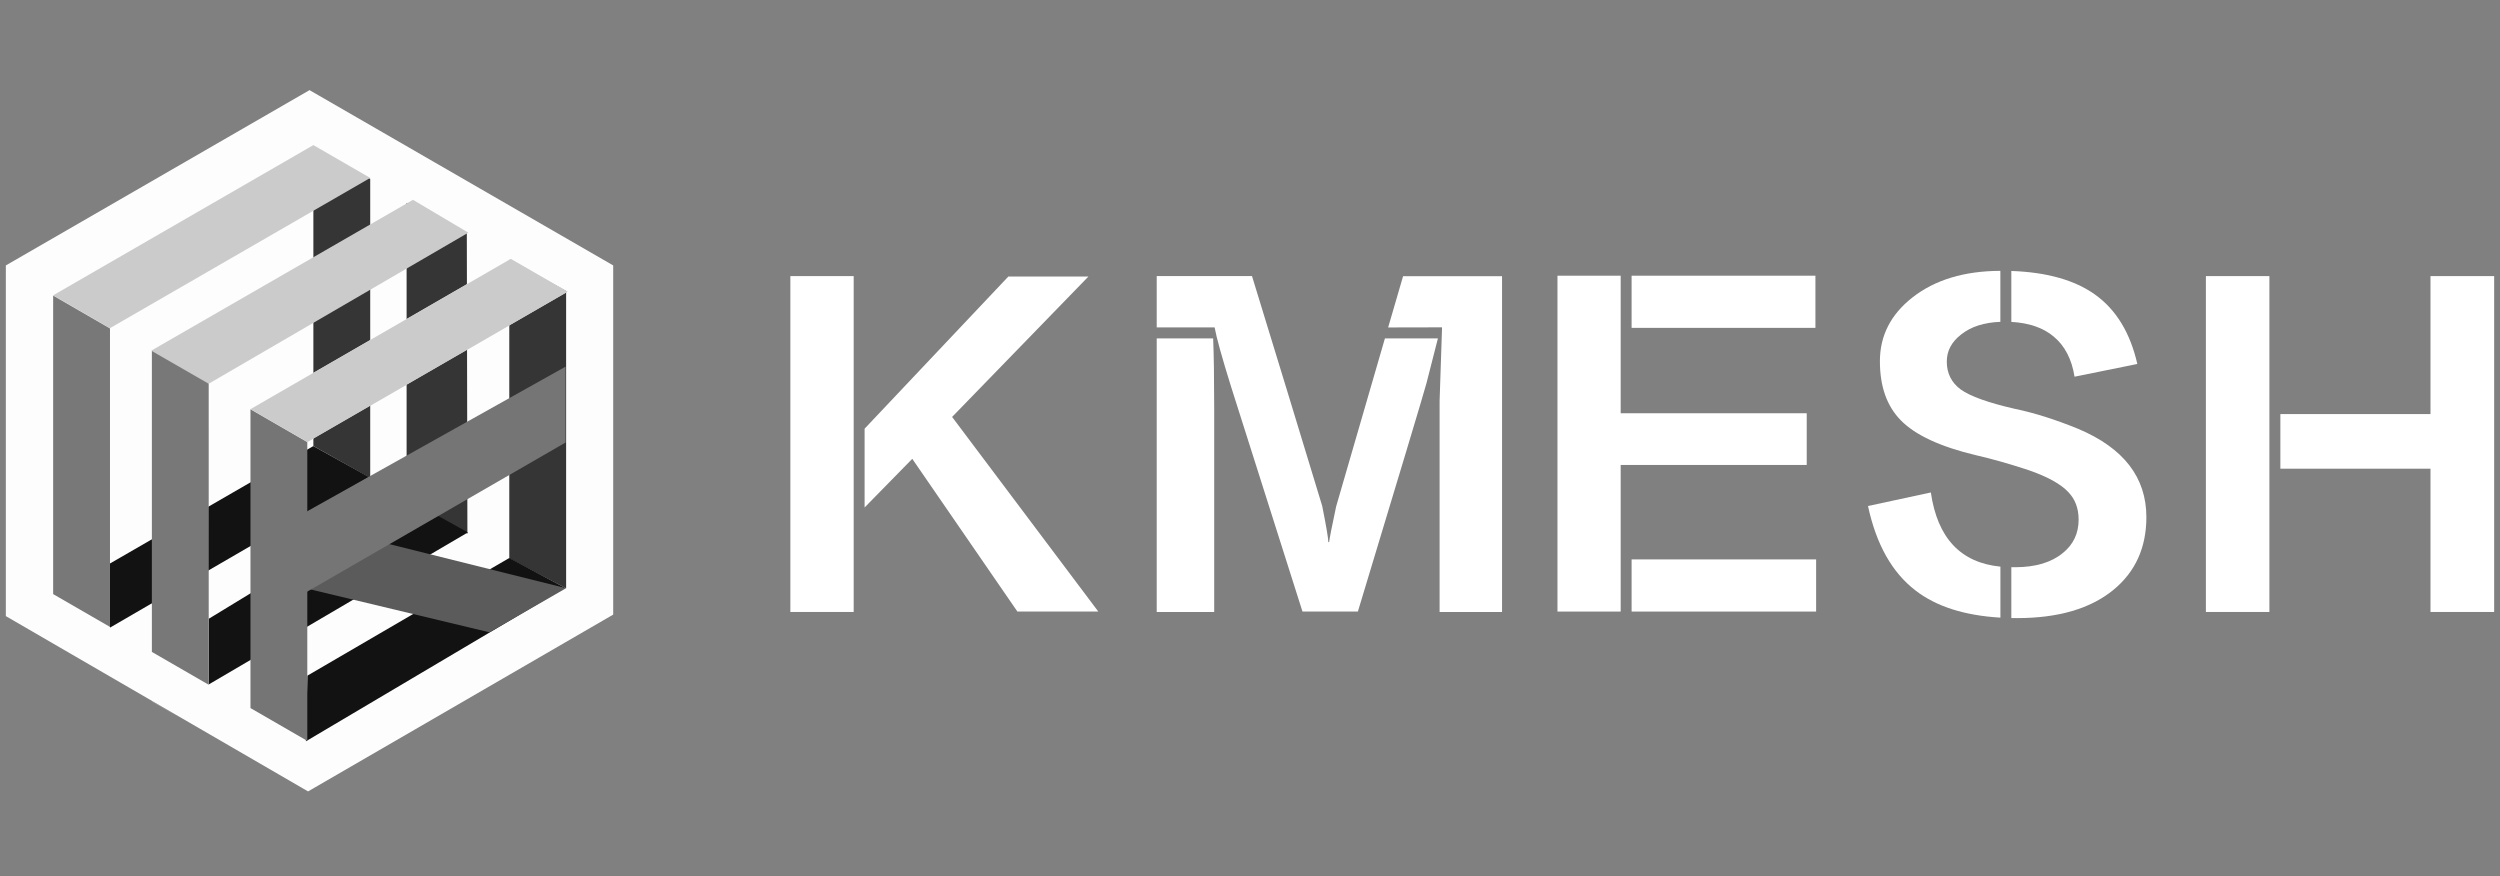 <?xml version="1.0" encoding="utf-8"?>
<!-- Generator: Adobe Illustrator 26.3.1, SVG Export Plug-In . SVG Version: 6.00 Build 0)  -->
<svg version="1.1" id="图层_1" xmlns="http://www.w3.org/2000/svg" xmlns:xlink="http://www.w3.org/1999/xlink" x="0px" y="0px"
	 viewBox="0 0 4280 1500" style="enable-background:new 0 0 4280 1500;" xml:space="preserve">
<rect x="0" y="0" width="4280" height="1500" fill="#808080" stroke="none"/>
<style type="text/css">
	.st0{opacity:0.977;}
	.st1{fill:#FFFFFF;}
	.st2{fill:#353535;}
	.st3{fill:#121212;}
	.st4{fill:#CBCBCB;}
	.st5{fill:#787878;}
	.st6{opacity:0.49;}
	.st7{fill:url(#SVGID_1_);}
	.st8{fill:url(#SVGID_00000097499350604329022400000009591796225703042439_);}
	.st9{fill:#5B5B5B;}
	.st10{fill:#E9E9E9;}
	.st11{fill:#757575;}
	.st12{fill:url(#SVGID_00000070079095315115562920000012547969097416572041_);}
</style>
<g>
	<g>
		<g class="st0">
			<g>
				<polygon class="st1" points="10,454.4 10,1054.8 527.4,1354.9 1049.8,1052.2 1049.8,454.4 529.9,154.3 				"/>
			</g>
		</g>
		<polygon class="st2" points="969.2,1007.2 969.2,498.2 871.9,444.6 871.9,956.2 		"/>
		<polygon class="st2" points="800.2,913.7 799.2,399.5 696.1,347.3 696.1,852.4 		"/>
		<g>
			<g>
				<g>
					<polygon class="st2" points="633.8,818.2 633.8,306.2 536.5,252.6 536.5,763.6 					"/>
				</g>
			</g>
		</g>
		<polygon class="st3" points="536.4,763.7 188.3,964.7 188.3,1074.5 632,816.8 		"/>
		<polygon class="st3" points="696,853 357.3,1059.4 357.3,1171.8 801,911.5 		"/>
		<polygon class="st4" points="536.5,248.4 91,505.6 188.3,561.8 633.8,304.6 		"/>
		<g>
			<g>
				<polygon class="st5" points="188.3,1073.3 188.3,562.3 91,506.1 91,1017.1 				"/>
			</g>
		</g>
		<g class="st6">
			
				<linearGradient id="SVGID_1_" gradientUnits="userSpaceOnUse" x1="308.65" y1="180.8" x2="308.65" y2="748" gradientTransform="matrix(1 0 0 1 0 420)">
				<stop  offset="6.355514e-02" style="stop-color:#FFFFFF"/>
				<stop  offset="0.582" style="stop-color:#FFFFFF;stop-opacity:0.17"/>
			</linearGradient>
			<polygon class="st7" points="357.3,1168 357.3,657 260,600.8 260,1111.8 			"/>
			
				<linearGradient id="SVGID_00000137847327391395887820000014914132359505448849_" gradientUnits="userSpaceOnUse" x1="308.65" y1="780.5" x2="308.65" y2="837.2" gradientTransform="matrix(1 0 0 1 0 420)">
				<stop  offset="6.355514e-02" style="stop-color:#FFFFFF"/>
				<stop  offset="0.582" style="stop-color:#FFFFFF;stop-opacity:0"/>
			</linearGradient>
			<polygon style="fill:url(#SVGID_00000137847327391395887820000014914132359505448849_);" points="260,1200.5 260,1201 
				357.3,1257.2 357.3,1256.7 			"/>
		</g>
		<polygon class="st3" points="871.8,955.3 526.3,1156.7 523.7,1269.1 967.4,1006.3 		"/>
		<g>
			<g>
				<polygon class="st9" points="969.1,1007 557.3,904.3 521.5,1006.7 837.9,1082.5 				"/>
			</g>
		</g>
		<polygon class="st10" points="874,443.3 428.6,700.5 525.9,756.6 971.3,499.5 		"/>
		<polygon class="st11" points="526.1,1268.4 526.1,756.9 428.8,700.7 428.8,1212.2 		"/>
		<polygon class="st4" points="874.6,443.3 429.1,700.5 526.4,756.7 971.9,499.4 		"/>
		<polygon class="st4" points="707,342.1 259,600.3 356.3,657.5 801.8,398.3 		"/>
		<polygon class="st5" points="357.3,1172.3 357.3,657 260,600.8 260,1116.1 		"/>
		
			<linearGradient id="SVGID_00000145027228563015877410000005835054288446939010_" gradientUnits="userSpaceOnUse" x1="526.3" y1="476.7" x2="526.3" y2="476.7" gradientTransform="matrix(1 0 0 1 0 420)">
			<stop  offset="1.553748e-02" style="stop-color:#FFFFFF"/>
			<stop  offset="0.545" style="stop-color:#FFFFFF;stop-opacity:0"/>
		</linearGradient>
		<path style="fill:url(#SVGID_00000145027228563015877410000005835054288446939010_);" d="M526.3,896.7"/>
		<polygon class="st11" points="525.2,875.7 525.2,1013.3 968.2,757.6 968.2,627.7 		"/>
	</g>
	<g>
		<g>
			<polygon class="st1" points="3093.1,707.5 2774.6,707.5 2774.6,472 2666.4,472 2666.4,1047 2774.6,1047 2774.6,796 3093.1,796 
							"/>
			<rect x="1353.1" y="472.7" class="st1" width="108.4" height="575"/>
			<polygon class="st1" points="1863.4,473.4 1726.3,473.4 1480.2,733.9 1480.2,868.8 1561.8,785.5 1741.8,1047 1880.3,1047 
				1630,713.8 			"/>
			<rect x="3776.5" y="472.7" class="st1" width="108.7" height="575"/>
			<polygon class="st1" points="4161,472.7 4161,708.9 3904,708.9 3904,802.4 4161,802.4 4161,1047.7 4270,1047.7 4270,472.7 			"/>
			<rect x="2793.3" y="472" class="st1" width="314.7" height="89.3"/>
			<rect x="2793.3" y="957.7" class="st1" width="315.9" height="89.3"/>
			<path class="st1" d="M3551.6,644.9l107.5-21.8c-12.2-53.4-36.3-93-72.4-118.8c-34.7-24.8-82.5-38.3-143.3-40.4v87.2
				c30.3,1.7,54.5,10,72.3,24.9C3534.9,591.9,3546.9,614.9,3551.6,644.9L3551.6,644.9z"/>
			<path class="st1" d="M1980.3,579.3v468.4h98.4V698.3c0-51.1-0.6-90.8-1.8-119H1980.3L1980.3,579.3z"/>
			<path class="st1" d="M2287.5,867c-7.5,35.2-11.5,55.5-12,61.1h-1.4c0-6.1-3.5-26.7-10.5-61.9c-39.8-131.2-79.9-262.4-120.2-393.6
				h-163.1v87.9h99.1c3.3,17.8,12.6,51.5,28.1,101.2c40.8,128.4,81.5,256.8,122.3,385.2h94.9c72.6-239.9,111.8-370.2,117.4-390.8
				c6.7-25.6,13.2-51.2,19.6-76.8H2371C2317.3,763.9,2289.5,859.9,2287.5,867z"/>
			<path class="st1" d="M2376.5,560.6l92.3-0.2c-1.4,42.2-2.8,83.9-4.2,126.1v361.3h106.9v-575h-169.4
				C2393,503.8,2384.5,533.1,2376.5,560.6L2376.5,560.6z"/>
			<path class="st1" d="M3305.6,843.1L3198,866.3c14.1,65.6,41.2,113.9,81.6,144.8c35.4,27.3,83.8,42.7,145.1,46.3v-87.3
				C3356.6,963.4,3316.9,921.1,3305.6,843.1L3305.6,843.1z"/>
			<path class="st1" d="M3557.9,734.2c-38.9-15.9-75.2-27.4-109-34.4c-45-10.3-75.7-21.3-92.1-33c-15.9-11.7-23.9-27.7-23.9-47.8
				c0-18.3,8.2-33.7,24.6-46.4c16.9-13.4,39.3-20.6,67.1-21.6v-87.3c-61.8,0.2-112.1,15.4-150.7,45.7c-37,29.1-55.5,65.4-55.5,109
				s12,76.9,35.8,101.2c24.8,25.3,67.7,45.2,128.6,59.7c26.7,6.1,56.5,14.5,89.3,25.3c32.8,11.2,55.8,23.9,68.9,37.9
				c11.7,12.2,17.6,27.9,17.6,47.1c0,23.4-8.9,42.4-26.7,56.9c-19.7,16.4-47.1,24.6-82.2,24.6c-2.2,0.1-4.2-0.1-6.3-0.1v87.1
				c3.3,0.1,6.5,0.1,9.8,0.1c70.7,0,125.8-16.2,165.2-48.5c37.5-30.9,56.2-72.4,56.2-124.4C3674.6,817.4,3635.7,767,3557.9,734.2
				L3557.9,734.2z"/>
		</g>
	</g>
</g>
</svg>
